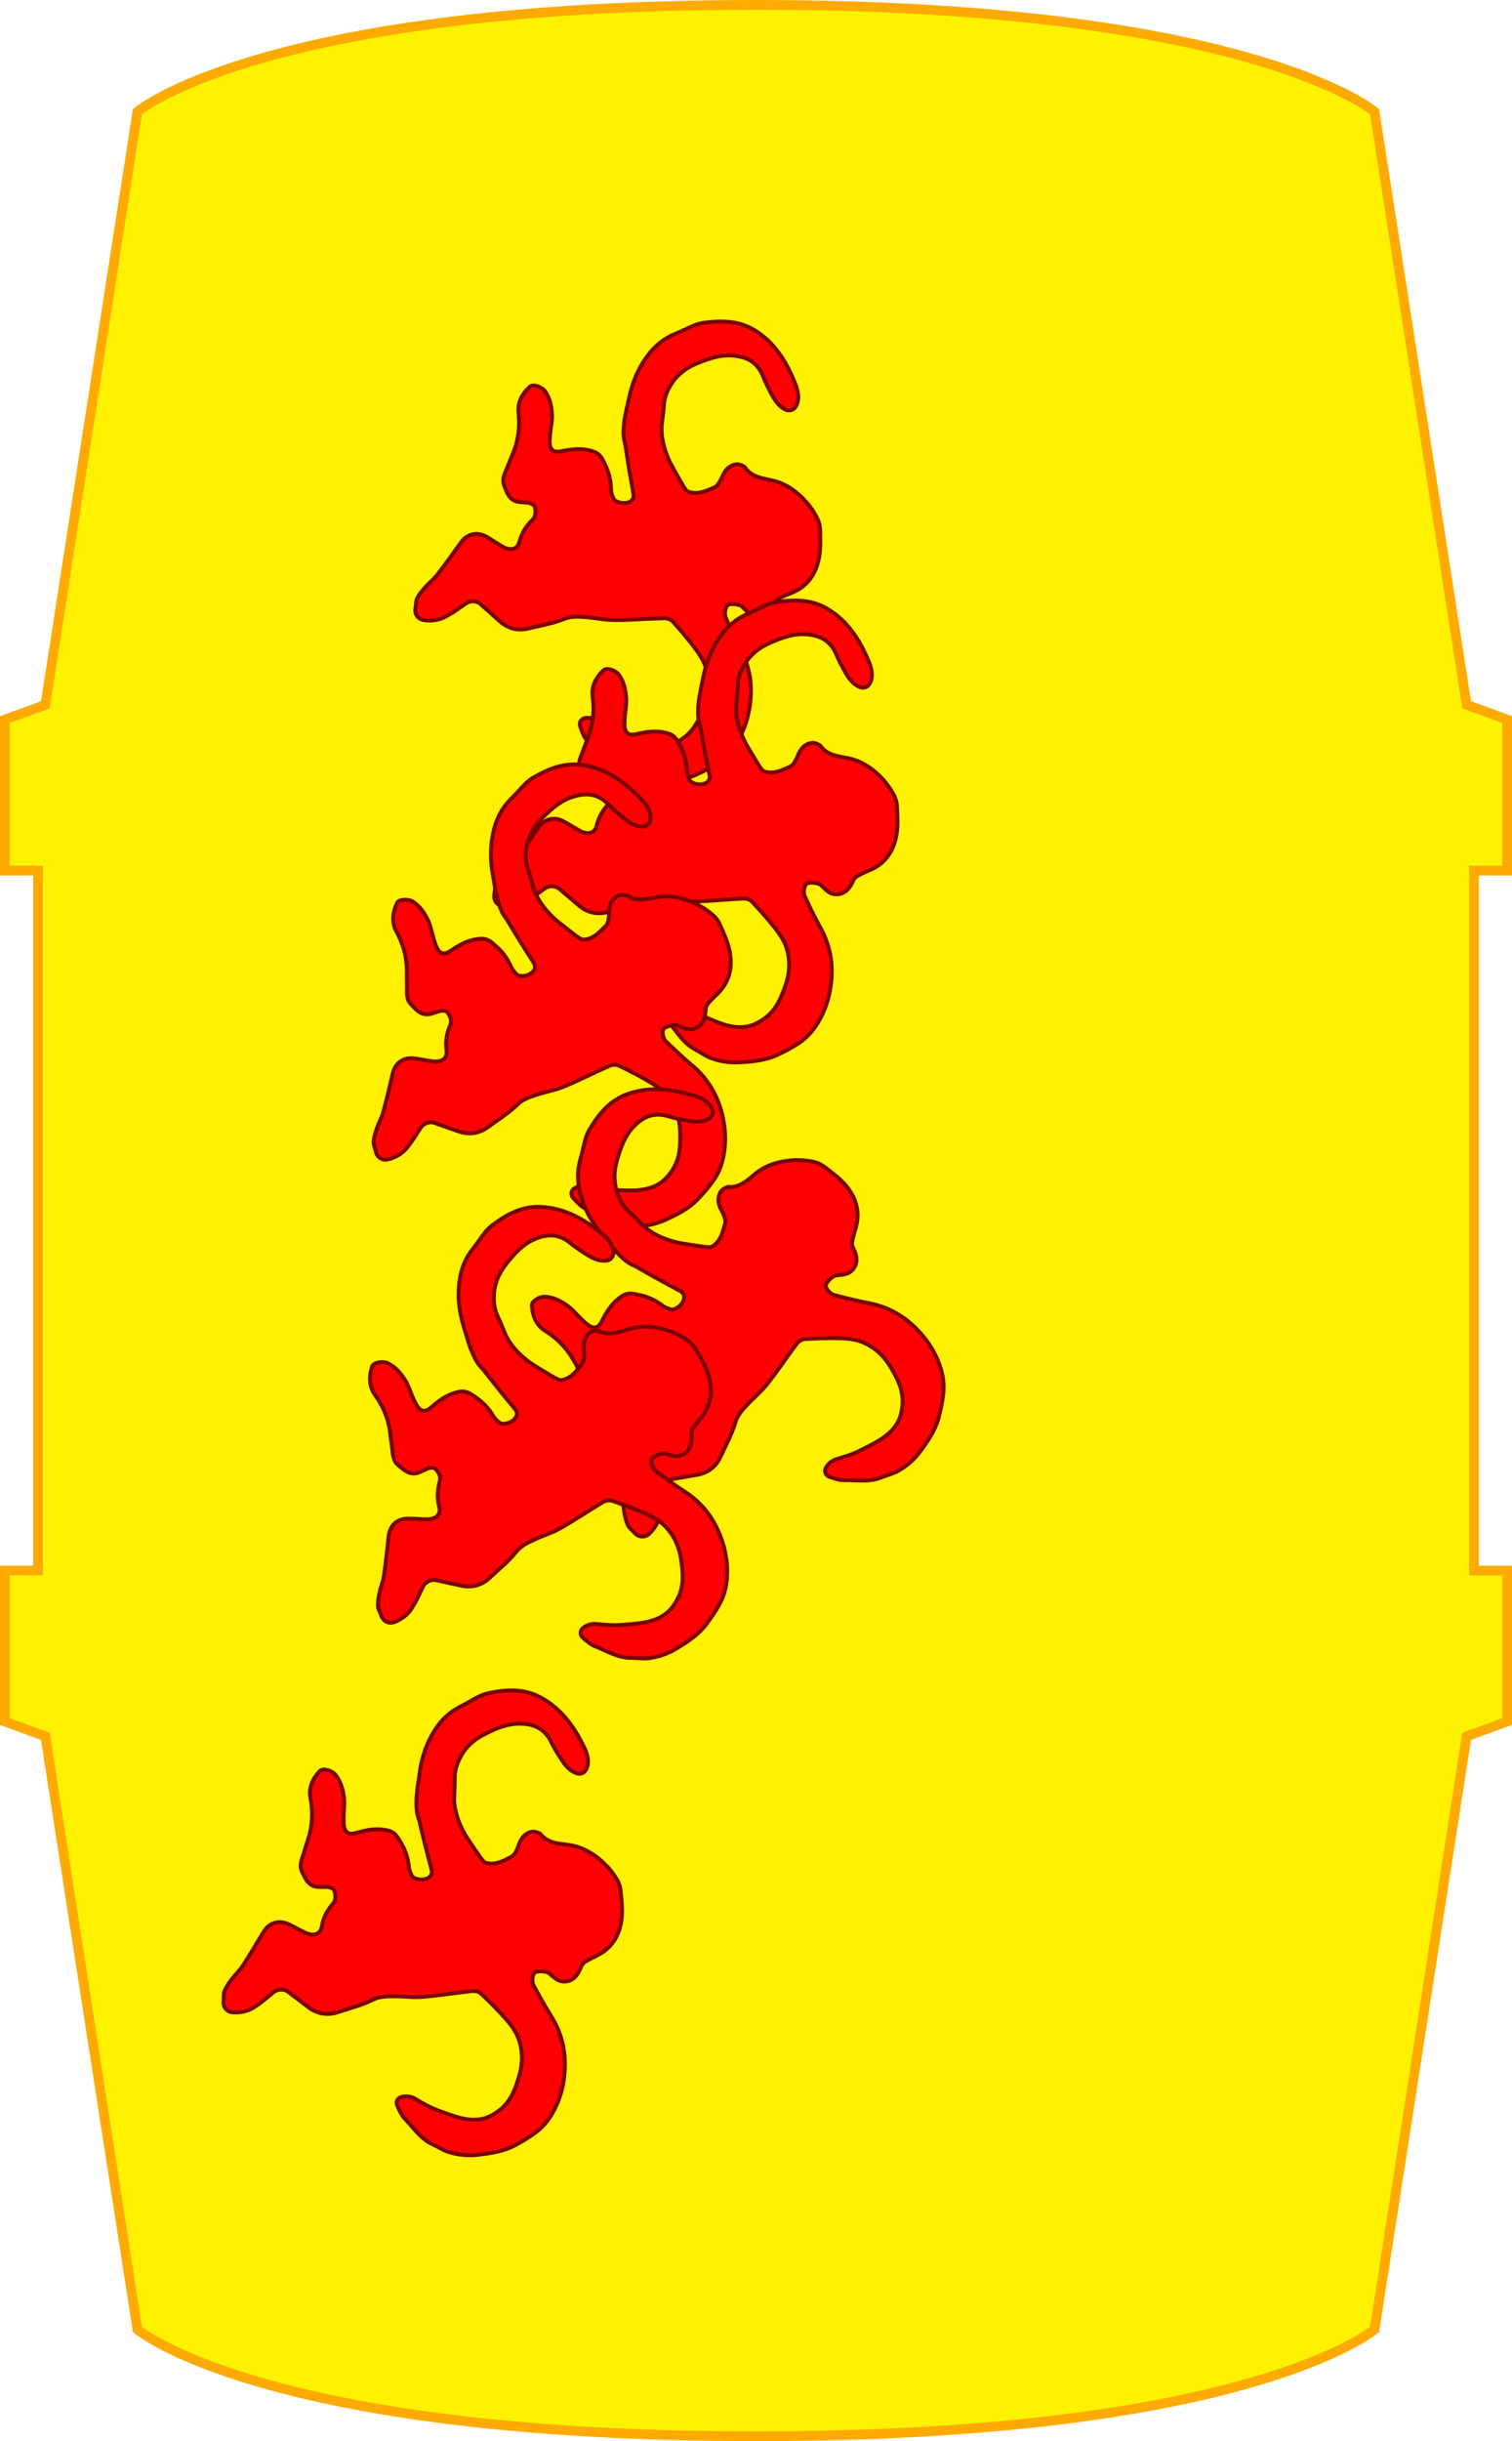 <svg xmlns="http://www.w3.org/2000/svg" viewBox="0 0 1554.198 2507.967">
  <defs>
    <path id="monkey" fill="#FF0000" stroke="#770000" stroke-width="4" d="M133.722,220.031c10.107-4.77,18.307-11.972,25.342-20.195
c5.798-6.776,10.334-14.642,15.308-22.105c2.24-3.361,4.466-6.79,6.126-10.449
c0.678-1.495,0.133-3.76-0.358-5.536c-2.319-8.395-9.225-13.42-15.265-18.615
c-2.792-2.401-8.242-2.518-12.419-2.31c-5.962,0.297-11.13,0.373-16.349-3.772
c-4.438-3.525-4.819-7.346-4.402-12.037c0.015-0.164,0.047-0.342,0.126-0.482
c5.848-10.377,1.904-20.637-0.779-30.701c-2.738-10.27-2.383-20.358,0.036-30.465
c2.585-10.803,7.16-20.821,13.855-29.675c2.286-3.023,5.503-5.7,8.854-7.49
c8.048-4.299,16.108-9.007,24.744-11.672c13.913-4.293,28.053-4.088,40.783,4.375
c4.943,3.285,9.155,7.65,13.926,11.221c2.116,1.584,4.822,3.462,7.208,3.394
c6.8-0.195,13.481,0.221,18.443,5.046c2.5,2.43,4.43,6.627,4.507,10.072
c0.098,4.349-1.918,8.758-3.097,13.12c-0.845,3.127,2.236,11.594,4.903,13.226
c2.791,1.708,9.885-0.033,12.942-3.838c7.305-9.092,14.684-18.166,21.335-27.733
c11.314-16.274,26.024-27.655,44.618-34.602
c12.693-4.742,25.469-7.214,39.026-6.755
c11.701,0.396,22.837,2.734,32.859,8.623
c7.435,4.369,14.496,9.522,21.173,14.998
c10.29,8.44,17.002,19.611,23.468,31.181
c5.169,9.25,8.129,18.829,9.039,29.053c0.526,5.914-0.795,11.97-0.949,17.971
c-0.354,13.759-8.164,24.828-13.326,36.798
c-1.928,4.47-5.685,8.275-9.073,11.956c-3.559,3.867-8.631,2.85-11.178-1.647
c-2.333-4.117-3.298-8.123-2.549-13.116c1.304-8.691,2.288-17.609,1.817-26.346
c-0.772-14.318-0.403-29.047-8.009-42.123
c-4.37-7.513-10.978-12.497-18.608-16.375
c-12.514-6.361-25.685-5.453-38.981-3.911
c-13.636,1.582-25.777,6.91-35.439,16.38
c-5.224,5.121-9.165,11.925-12.434,18.583
c-5.356,10.907-9.953,22.216-14.265,33.586c-1.003,2.644-0.495,6.719,0.899,9.273
c8.174,14.979,17.285,29.461,25.124,44.605
c4.578,8.844,7.154,18.702,11.049,27.927
c2.891,6.848,5.576,13.398,11.863,18.824
c9.412,8.122,17.015,18.362,25.253,27.817c7.8,8.953,10.049,19.215,6.895,30.725
c-2.26,8.245-4.187,16.581-6.413,24.836c-1.317,4.883,1.637,11.076,6.164,13.487
c7.607,4.05,15.444,7.859,22.426,12.833
c6.101,4.346,10.46,10.703,12.877,17.985
c1.971,5.937-1.472,11.642-7.436,13.251c-3.154,0.851-6.207,2.89-9.315,2.91
c-4.614,0.03-9.319-0.927-13.835-2.061c-5.88-1.476-11.504-4.129-17.432-5.227
c-13.145-2.435-26.389-4.371-39.634-6.218
c-11.907-1.661-18.69-9.534-18.011-21.694c0.336-6.02,1.055-12.019,1.372-18.04
c0.536-10.168-4.743-15.262-12.363-13.508
c-8.836,2.034-17.501,1.33-26.064-1.529c-5.236-1.749-9.476,1.103-13.124,3.978
c-1.344,1.059-1.38,4.847-0.789,7.064c1.174,4.407,4.038,8.466,4.68,12.89
c1.112,7.66-4.327,12.95-8.88,18.083c-5.296,5.97-13.083,4.979-20.089,5.836
c-7.088,0.868-14.293,1.006-21.294,2.294
c-11.362,2.089-21.821,6.468-31.575,12.941c-9.232,6.127-19.564,5.745-29.619,1.835
c-4.168-1.621-5.152-11.267-2.673-15.948c4.146-7.829,10.864-13.067,18.096-17.254
c6.162-3.568,13.43-5.173,20.035-8.046c3.821-1.662,8.367-3.313,10.686-6.397
c3.833-5.096-0.507-9.705-3.592-13.638
c-6.58-8.39-11.848-17.109-13.178-28.104c-0.803-6.641,2.934-10.897,6.113-15.277
c5.35-7.37,12.158-13.364,20.343-17.746c2.649-1.419,4.904-3.807,6.921-6.116
c2.681-3.07,1.008-11.713-3.332-15.796c-2.792-2.626-6.455-3.385-9.943-0.754
c-6.784,5.118-13.48,10.354-20.292,15.435
c-6.821,5.087-13.759,10.017-20.604,15.074c-2.719,2.009-5.121,4.52-8.015,6.208
c-11.791,6.877-25.067,9.455-38.056,12.939
c-15.683,4.207-31.486,5.337-47.428,2.445
c-11.765-2.134-22.486-6.806-31.675-14.777
c-5.338-4.631-11.2-8.654-16.566-13.254c-2.788-2.391-5.343-5.211-7.432-8.232
C8.425,214.512,0.584,198.644,2.215,179.517
c2.029-23.79,13.738-43.107,28.751-60.45
c4.888-5.646,10.862-11.827,19.799-12.347c4.937-0.288,8.93,2.855,9.171,7.797
c0.356,7.304-2.817,13.391-6.68,19.099c-3.983,5.886-8.129,11.735-12.831,17.045
c-9.84,11.113-10.677,22.788-5.363,36.44
c4.991,12.821,14.265,21.465,24.135,29.958
c8.647,7.44,18.515,12.57,29.905,13.827c7.733,0.853,15.524,0.669,22.998-2.521
C119.2,225.336,126.507,222.79,133.722,220.031z
" />
  </defs>
  <path fill="#FFF200" stroke="#FFAA00" stroke-width="10" d="M777.099,2502.967c507.163,0,635.846-109.759,635.846-109.759
l94.62-609.353l41.633-15.139v-155.177h-34.063V894.428h34.063V739.251l-41.633-15.139
l-94.62-609.353c0,0-128.683-109.759-635.846-109.759S141.253,114.759,141.253,114.759
L46.633,724.112L5,739.251v155.177h34.063v719.112H5v155.177l41.633,15.139
l94.62,609.353C141.253,2393.208,269.936,2502.967,777.099,2502.967z
" />
  <use href="#monkey" transform="translate(936.886 420.126) rotate(117.31)" />
  <use href="#monkey" transform="translate(1012.861 701.983) rotate(115.92)" />
  <use href="#monkey" transform="translate(779.272 799.178) rotate(94.859)" />
  <use href="#monkey" transform="translate(807.631 1047.894) rotate(65.61)" />
  <use href="#monkey" transform="translate(735.223 1231.038) rotate(87.855)" />
  <use href="#monkey" transform="translate(721.331 1810.633) rotate(112.664)" />
</svg>
